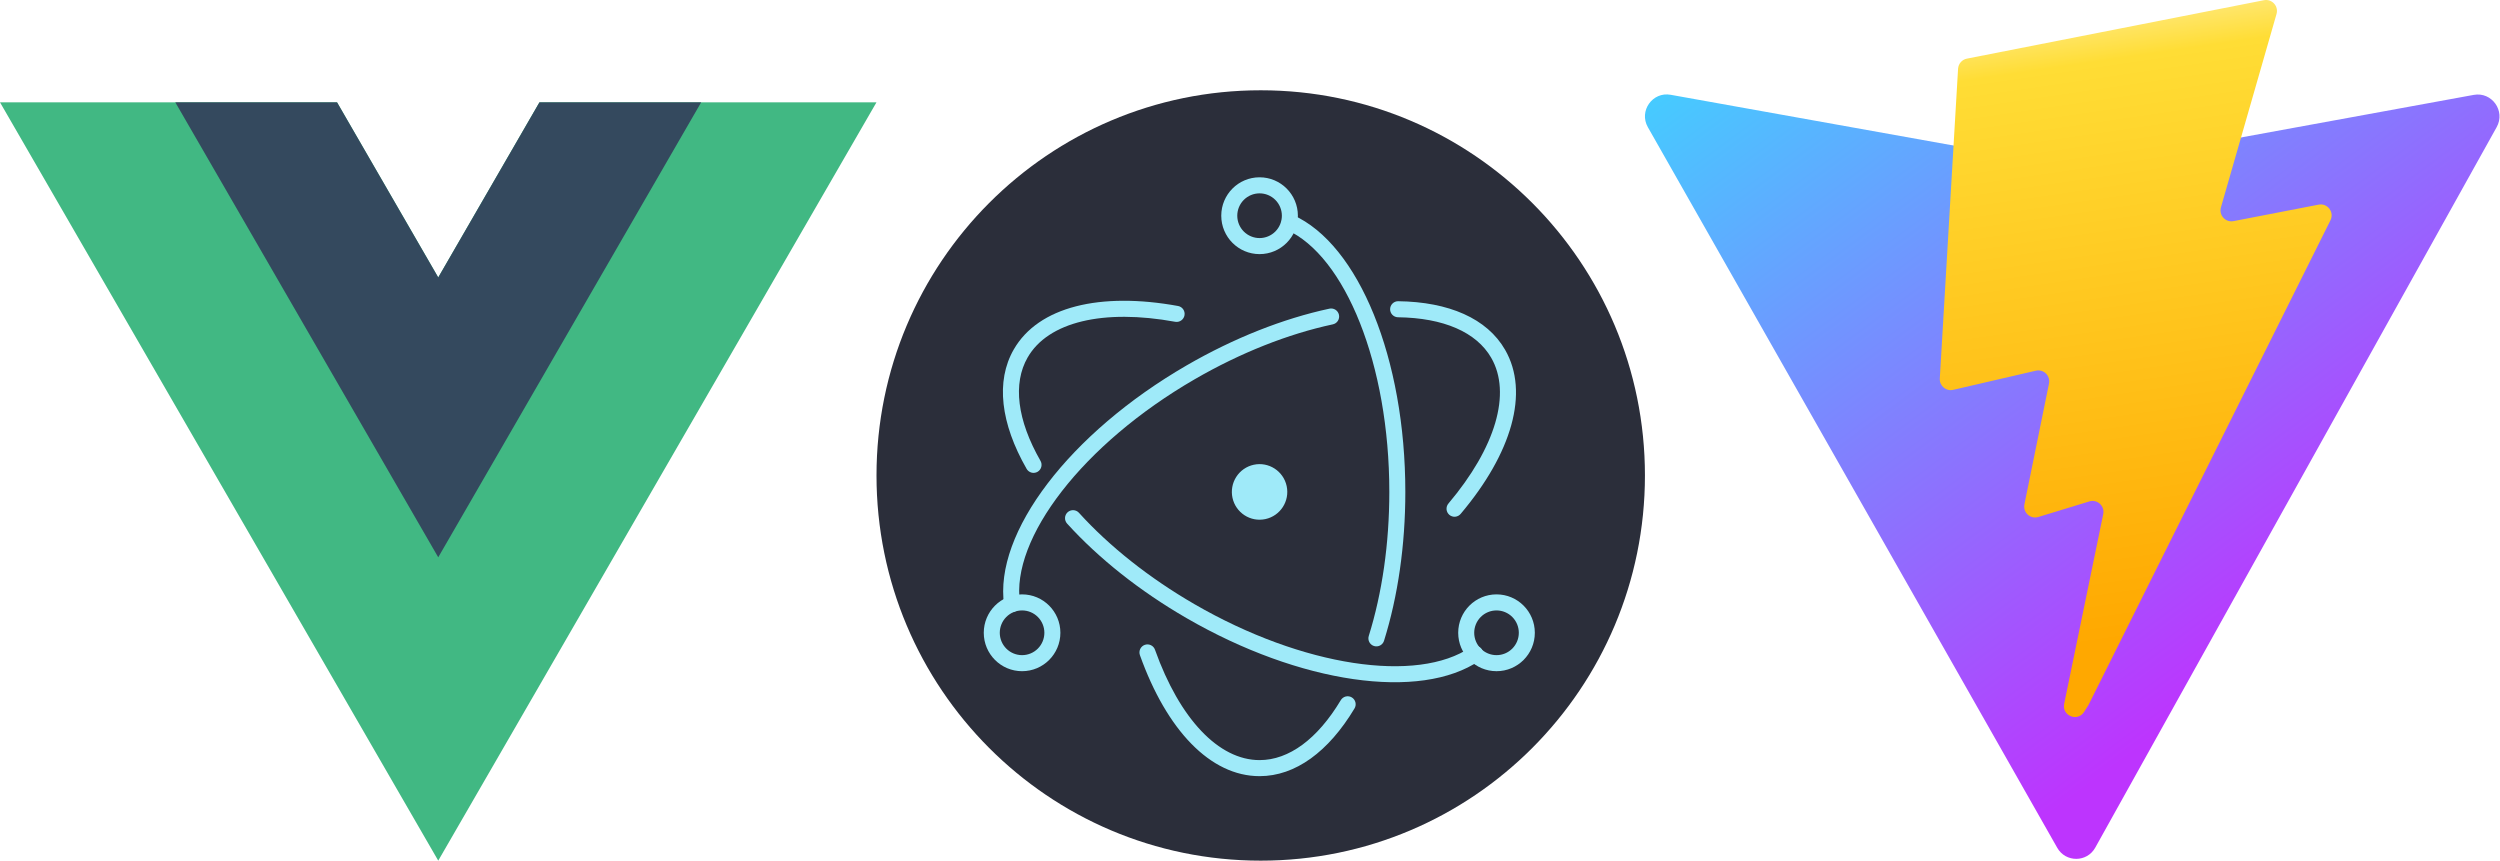 <svg width="549" height="189" viewBox="0 0 549 189" fill="none" xmlns="http://www.w3.org/2000/svg">
<path d="M118.463 22.469L96.237 60.927L74.012 22.469H0L96.237 188.998L192.475 22.469H118.463Z" fill="#41B883"/>
<path d="M118.463 22.468L96.237 60.927L74.012 22.468H38.495L96.237 122.384L153.979 22.468H118.463Z" fill="#34495E"/>
<path d="M548.271 27.915L460.116 186.144C458.296 189.41 453.62 189.43 451.773 186.179L361.87 27.93C359.857 24.388 362.875 20.096 366.875 20.814L455.124 36.647C455.687 36.748 456.263 36.747 456.826 36.644L543.231 20.837C547.216 20.108 550.248 24.365 548.271 27.915Z" fill="url(#paint0_linear_29_49)"/>
<path d="M497.162 0.046L431.925 12.877C430.852 13.088 430.058 14 429.993 15.095L425.98 83.126C425.887 84.728 427.353 85.972 428.911 85.611L447.074 81.404C448.773 81.01 450.308 82.513 449.959 84.228L444.563 110.752C444.2 112.537 445.869 114.064 447.607 113.534L458.824 110.112C460.563 109.582 462.235 111.114 461.867 112.899L453.291 154.563C452.755 157.169 456.208 158.59 457.649 156.355L458.611 154.863L511.77 48.377C512.659 46.593 511.125 44.56 509.174 44.938L490.478 48.56C488.721 48.9 487.226 47.258 487.721 45.532L499.924 3.073C500.421 1.344 498.921 -0.299 497.162 0.046Z" fill="url(#paint1_linear_29_49)"/>
<g clip-path="url(#clip0_29_49)">
<path d="M276.854 189C323.453 189 361.229 151.129 361.229 104.413C361.229 57.696 323.453 19.825 276.854 19.825C230.255 19.825 192.48 57.696 192.48 104.413C192.48 151.129 230.255 189 276.854 189Z" fill="#2B2E3A"/>
<path d="M258.728 67.201C241.586 64.071 228.032 67.347 222.63 76.727C218.599 83.726 219.752 93.007 225.425 102.926C225.537 103.132 225.689 103.314 225.872 103.46C226.055 103.607 226.265 103.715 226.491 103.779C226.716 103.843 226.951 103.861 227.184 103.832C227.416 103.803 227.64 103.728 227.843 103.612C228.046 103.495 228.224 103.339 228.366 103.152C228.508 102.966 228.612 102.753 228.67 102.525C228.729 102.298 228.742 102.062 228.709 101.829C228.675 101.597 228.595 101.374 228.475 101.173C223.365 92.237 222.37 84.229 225.675 78.489C230.163 70.697 242.252 67.775 258.098 70.668C258.553 70.744 259.02 70.638 259.398 70.371C259.775 70.105 260.034 69.701 260.116 69.246C260.199 68.79 260.1 68.321 259.84 67.938C259.58 67.555 259.181 67.291 258.728 67.201ZM234.339 114.984C241.271 122.62 250.276 129.783 260.545 135.726C285.412 150.12 311.884 153.966 324.931 145.048C325.126 144.92 325.293 144.754 325.424 144.559C325.554 144.365 325.645 144.147 325.69 143.918C325.735 143.688 325.735 143.452 325.688 143.222C325.641 142.993 325.549 142.775 325.418 142.582C325.286 142.389 325.118 142.223 324.922 142.096C324.726 141.969 324.507 141.882 324.277 141.84C324.047 141.799 323.812 141.804 323.584 141.855C323.356 141.906 323.14 142.001 322.95 142.137C311.273 150.118 286.127 146.464 262.304 132.675C252.341 126.908 243.62 119.972 236.94 112.612C236.785 112.439 236.597 112.3 236.388 112.2C236.179 112.101 235.952 112.044 235.721 112.032C235.49 112.021 235.259 112.056 235.041 112.134C234.823 112.212 234.623 112.333 234.452 112.489C234.28 112.645 234.142 112.834 234.043 113.044C233.945 113.254 233.889 113.481 233.879 113.713C233.868 113.945 233.904 114.177 233.983 114.395C234.062 114.613 234.183 114.813 234.339 114.984Z" fill="#9FEAF9"/>
<path d="M320.769 112.84C331.993 99.547 335.912 86.177 330.521 76.817C326.555 69.929 318.169 66.292 307.025 66.147C306.563 66.147 306.12 66.33 305.791 66.656C305.463 66.981 305.275 67.423 305.269 67.886C305.263 68.349 305.439 68.796 305.759 69.13C306.079 69.464 306.518 69.658 306.979 69.671C317.002 69.802 324.227 72.935 327.477 78.579C331.954 86.354 328.459 98.277 318.085 110.563C317.933 110.739 317.817 110.944 317.744 111.165C317.671 111.387 317.643 111.62 317.661 111.853C317.679 112.085 317.743 112.312 317.849 112.519C317.955 112.727 318.101 112.911 318.278 113.062C318.456 113.213 318.661 113.326 318.883 113.397C319.105 113.467 319.338 113.493 319.57 113.472C319.801 113.452 320.026 113.385 320.232 113.277C320.438 113.168 320.62 113.02 320.769 112.84ZM291.922 67.787C281.774 69.968 270.971 74.23 260.597 80.234C234.927 95.092 218.182 117.001 220.508 132.887C220.539 133.118 220.615 133.341 220.733 133.542C220.85 133.743 221.006 133.919 221.192 134.06C221.378 134.2 221.59 134.302 221.815 134.36C222.041 134.417 222.275 134.43 222.506 134.396C222.736 134.362 222.957 134.282 223.156 134.162C223.356 134.042 223.529 133.883 223.667 133.695C223.805 133.507 223.904 133.294 223.959 133.067C224.013 132.84 224.023 132.605 223.986 132.375C221.921 118.27 237.794 97.503 262.355 83.287C272.419 77.462 282.878 73.335 292.659 71.234C292.888 71.189 293.105 71.098 293.299 70.968C293.492 70.837 293.658 70.67 293.787 70.474C293.915 70.279 294.003 70.06 294.046 69.83C294.09 69.6 294.087 69.364 294.038 69.135C293.989 68.907 293.895 68.69 293.762 68.498C293.629 68.306 293.459 68.143 293.262 68.017C293.065 67.892 292.845 67.807 292.615 67.767C292.385 67.728 292.15 67.735 291.922 67.787Z" fill="#9FEAF9"/>
<path d="M250.336 143.9C256.205 160.328 265.806 170.444 276.602 170.444C284.476 170.444 291.76 165.062 297.441 155.589C297.564 155.391 297.646 155.17 297.683 154.939C297.72 154.709 297.711 154.473 297.657 154.246C297.602 154.019 297.503 153.805 297.365 153.616C297.227 153.428 297.053 153.269 296.853 153.149C296.654 153.028 296.432 152.949 296.202 152.915C295.971 152.882 295.736 152.894 295.51 152.952C295.285 153.01 295.073 153.113 294.887 153.254C294.701 153.395 294.545 153.571 294.428 153.773C289.323 162.287 283.052 166.919 276.602 166.919C267.634 166.919 259.07 157.897 253.646 142.712C253.572 142.49 253.454 142.285 253.299 142.108C253.145 141.932 252.957 141.789 252.747 141.686C252.536 141.584 252.308 141.525 252.074 141.512C251.84 141.499 251.607 141.534 251.387 141.613C251.166 141.692 250.964 141.814 250.792 141.972C250.619 142.131 250.48 142.322 250.382 142.535C250.284 142.748 250.23 142.978 250.222 143.213C250.214 143.447 250.253 143.681 250.336 143.9H250.336ZM303.941 140.686C306.98 130.953 308.611 119.726 308.611 108.025C308.611 78.83 298.419 53.663 283.901 47.2C283.477 47.022 283 47.018 282.573 47.188C282.145 47.358 281.801 47.69 281.615 48.111C281.428 48.532 281.414 49.01 281.574 49.442C281.735 49.874 282.058 50.225 282.474 50.421C295.423 56.186 305.095 80.071 305.095 108.025C305.095 119.377 303.515 130.249 300.587 139.633C300.514 139.855 300.486 140.089 300.504 140.322C300.522 140.555 300.587 140.782 300.693 140.99C300.8 141.197 300.946 141.382 301.125 141.532C301.303 141.683 301.509 141.796 301.732 141.866C301.954 141.935 302.188 141.96 302.42 141.939C302.652 141.917 302.877 141.849 303.083 141.739C303.288 141.63 303.47 141.48 303.618 141.299C303.765 141.118 303.875 140.91 303.942 140.686H303.941ZM337.048 138.96C337.048 134.302 333.281 130.526 328.635 130.526C323.988 130.526 320.221 134.302 320.221 138.96C320.221 143.618 323.988 147.394 328.635 147.394C333.281 147.394 337.048 143.618 337.048 138.96ZM333.532 138.96C333.532 139.605 333.406 140.243 333.159 140.839C332.913 141.435 332.552 141.976 332.098 142.432C331.643 142.888 331.103 143.249 330.509 143.496C329.915 143.743 329.278 143.87 328.635 143.87C327.991 143.87 327.354 143.743 326.76 143.496C326.166 143.249 325.626 142.888 325.171 142.432C324.717 141.976 324.356 141.435 324.11 140.839C323.864 140.243 323.737 139.605 323.737 138.96C323.737 137.658 324.253 136.409 325.171 135.488C326.09 134.567 327.336 134.05 328.635 134.05C329.933 134.05 331.179 134.567 332.098 135.488C333.016 136.409 333.532 137.658 333.532 138.96ZM224.448 147.394C229.095 147.394 232.861 143.618 232.861 138.96C232.861 134.302 229.094 130.526 224.448 130.526C219.802 130.526 216.035 134.302 216.035 138.96C216.035 143.618 219.802 147.394 224.448 147.394ZM224.448 143.87C223.149 143.87 221.903 143.353 220.984 142.432C220.066 141.511 219.55 140.262 219.55 138.96C219.55 137.658 220.066 136.409 220.984 135.488C221.903 134.567 223.149 134.05 224.448 134.05C225.747 134.05 226.992 134.567 227.911 135.488C228.829 136.409 229.345 137.658 229.345 138.96C229.345 140.262 228.829 141.511 227.911 142.432C226.992 143.353 225.747 143.87 224.448 143.87Z" fill="#9FEAF9"/>
<path d="M276.602 55.804C281.248 55.804 285.015 52.028 285.015 47.37C285.015 42.711 281.248 38.935 276.602 38.935C271.955 38.935 268.189 42.711 268.189 47.37C268.189 52.028 271.955 55.804 276.602 55.804ZM276.602 52.28C275.303 52.28 274.057 51.762 273.139 50.842C272.22 49.921 271.704 48.672 271.704 47.37C271.704 46.067 272.22 44.819 273.139 43.898C274.057 42.977 275.303 42.46 276.602 42.46C277.901 42.46 279.146 42.977 280.065 43.898C280.983 44.819 281.499 46.067 281.499 47.37C281.499 48.672 280.983 49.921 280.065 50.842C279.146 51.762 277.901 52.28 276.602 52.28ZM277.886 113.99C274.6 114.702 271.363 112.608 270.652 109.314C270.311 107.732 270.611 106.079 271.486 104.719C272.361 103.359 273.739 102.403 275.316 102.061C278.602 101.349 281.84 103.442 282.551 106.737C283.261 110.031 281.173 113.277 277.886 113.99Z" fill="#9FEAF9"/>
</g>
<defs>
<linearGradient id="paint0_linear_29_49" x1="359.675" y1="15.159" x2="469.924" y2="164.328" gradientUnits="userSpaceOnUse">
<stop stop-color="#41D1FF"/>
<stop offset="1" stop-color="#BD34FE"/>
</linearGradient>
<linearGradient id="paint1_linear_29_49" x1="450.059" y1="3.53" x2="470.052" y2="140.168" gradientUnits="userSpaceOnUse">
<stop stop-color="#FFEA83"/>
<stop offset="0.083" stop-color="#FFDD35"/>
<stop offset="1" stop-color="#FFA800"/>
</linearGradient>
<clipPath id="clip0_29_49">
<rect width="168.749" height="169.175" fill="white" transform="translate(192.48 19.825)"/>
</clipPath>
</defs>
</svg>
